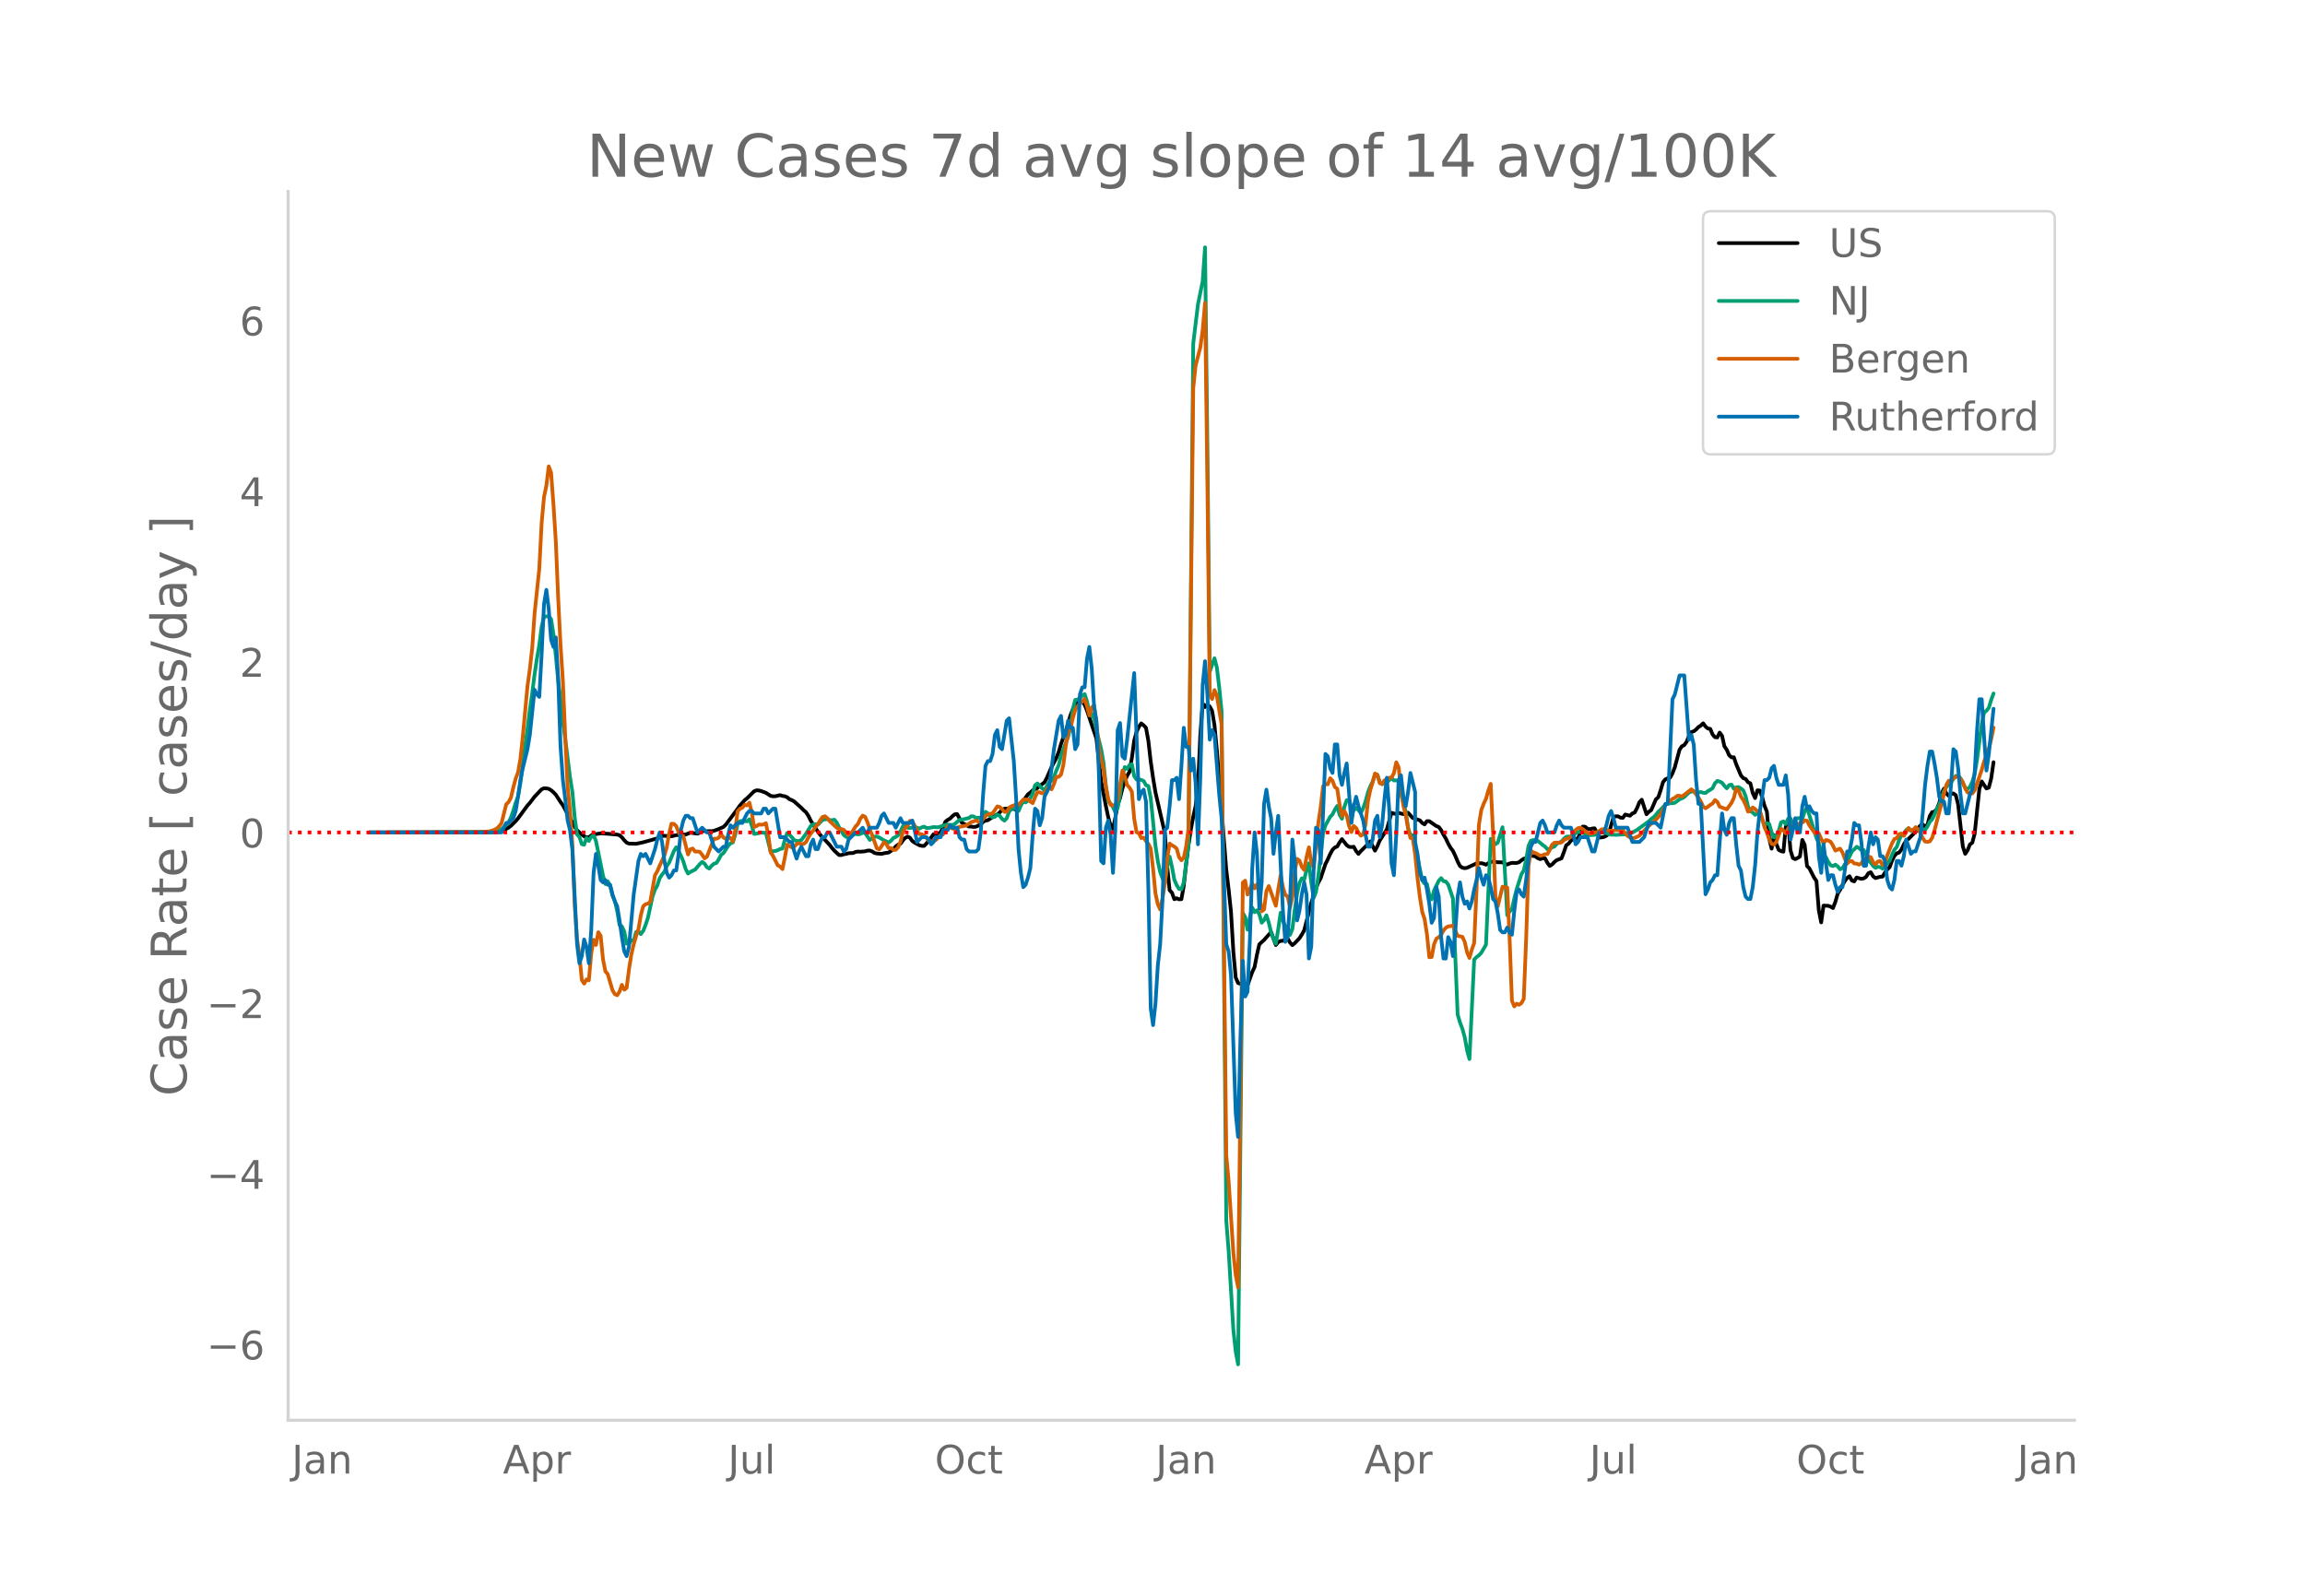 <svg height="864" viewBox="0 0 936 648" width="1248" xmlns="http://www.w3.org/2000/svg" xmlns:xlink="http://www.w3.org/1999/xlink"><defs><style>*{stroke-linecap:butt;stroke-linejoin:round}</style></defs><g id="figure_1"><path d="M0 648h936V0H0z" style="fill:#fff" id="patch_1"/><g id="axes_1"><path d="M117 576.72h725.4V77.76H117z" style="fill:none" id="patch_2"/><path clip-path="url(#pa993bf1a5c)" d="m149.973 338.045 47.925-.139 4.793-.325.958-.177.959-.31 1.917-1.038.958-.725 1.917-1.897.959-1.119 3.834-5.229.958-1.062 1.917-2.495 2.876-3.033.958-.4.959.044.958.176.959.566.958.823.959.998 1.917 2.955.959 1.327 1.917 3.54 1.917 3.374.958 1.848.959 1.415 1.917 1.7.958.705.959.48.958-.067.959-.726.958-.499.959-.044 1.917-.325 3.834.258 2.875.263.959.263.958.84.959 1.195.958.96.959.398 2.875.08 2.876-.612 5.75-1.597 1.918-.997.958-.05 2.876.207 1.917-.47 1.917-.125.958-.137.959.02 1.917-.757 2.876.398.958-.392.959-.647.958-.045.959.122.958-.086.959.053.958-.178 1.917-.703 1.917-.845.959-.907 4.792-6.441.959-1.367 1.917-2.144.958-.774 2.876-2.853.958-.393.959.053.958.243 1.917.719 1.917 1.24.959.172.958-.019 1.917-.46.959.319.958.144.959.405.958.803.959.365.958.554 2.876 2.57.958.996.959.8.958 1.481.959 1.942 2.876 4.464.958 1.292 3.834 4.07.959 1.277.958 1.088 1.917 1.763.959.01.958-.331.959-.128.958-.295 1.917-.08.959-.442.958-.136.959.047 1.917-.147.958-.28.959-.047.958.358.959.625.958.232 1.917.15.959-.259 1.917-.298 1.917-1.33.958-1.117.959-.72.958-.389.959-1.336.958-1.042.959-.524.958.422.959 1.36.958.672 1.917 1.041.959.259.958.026.959-.964 1.917-2.438.959-1.362 1.917-.166.958-.62.959-1.93.958-2.299.959-.79.958-.518.959-.995.958-.768.959-.088 1.917 3.502 2.875 1.573.959-.003.958.155.959-.094 1.917-.95.958-1.01.959-.526.958-.144 1.917-1.279.959-.453.958-.623.959-.758.958-1.092.959-.46.958-.073 1.917.156.959-.025.958.364.959-.499.958-1.691 2.876-4.074.958-.704.959-.936 1.917-.928 1.917-1.574.958-.742.959-1.812 1.917-4.403 1.917-3.627.959-2.404.958-3.274.959-2.731.958-2.366 1.917-6.596.959-2.411.958-1.834.959-1.11.958-.38.959.195.958 1.208.959 2.392 3.834 11.394 1.917 17.336 1.917 9.987.958 4.553.959 3.425.958 1.311.959-4.42.958-5.337.959-2.67.958-3.856.959-2.909.958-2.32.959-1.588.958-5.507.959-7.228.958-3.475.959-2.118.958-1.363.959.787.958.991.959 5.265.958 8.463.959 6.614.958 5.82 3.834 16.67.959 13.526.958 9.604.959 1.022.958 2.64.959-.382.958.43.959-.06.959-5.423.958-8.835.959-7.67.958-6.259.959-5.262.958-4.287.959-7.412.958-21.401.959-12.99.958 1.525.959-1.15.958.94.959 1.738.958 5.718.959 9.996 3.834 48.751.958 7.966.959 9.114.958 16.17.959 10.58.958 2.236.959.322.958-.522.959 1.85.958-.723 1.917-5.39.959-2.043.958-4.998.959-4.208 1.917-1.76 1.917-2.168.958-1.042 1.917 5.241.959-1.182.958-.476.959-.074.958-.587.959-.334.958 1.648.959 1.048.958-.77 1.917-2.028.959-1.477.958-1.715 2.876-11.085 1.917-6.01.959-2.34.958-1.75 1.917-5.747.959-1.875.958-2.18.959-1.738.958-.96.959-.356.958-1.69.959-1.32 1.917 2.424.958.69.959.098.958-.12.959 1.745.958 1.168.959-1.143 1.917-1.873 1.917-2.049 1.917 3.745.958-1.796.959-2.313 2.875-4.49 1.917-6.787.959.315.958.146.959-.411 1.917.491 1.917-.55 1.917 2.127 2.875.949.959 1.07.958.582.959-1.319.958.012 2.876 1.993.959.346.958 1.269.959 1.855.958 1.57.959 2.061.958 1.702.959 1.239.958 2.005.959 2.303.958 1.877.959.659.958.211.959-.168 3.834-1.772 1.917-.098.958.223.959.387 1.917-1.175.958-.037 1.917.216 1.917.038.959.626.958.281.959-.44.958-.24 1.917.025.959-.275.958-.784.959-.63.958-.308.959-.604.958-.372 1.917.315.959.746.958.37.959-.327.958-.038.959 1.805.958 1.316.959-.587.959-1.012.958-.763 1.917-.715.959-2.479.958-2.822.959-.643.958-1.246.959-.74.958.095.959-.266 1.917-4.788.958.055.959.79.958.213.959-.274.958-.108.959 1.745.958 2.003.959-.042.958-.184.959-.502.958-.726 1.917-6.764.959-.404.958.03.959.545.958.066.959-1.351 1.917.496.958-.926.959-.386.958-1.814.959-2.372.958-1.014 1.917 5.907.959-1.018.958-.654 1.917-4.414.959-.823.958-2.839.959-3.294.958-1.148.959-.408.958-.285.959-1.72.958-2.484 1.918-7.115.958-1.408.959-.485.958-1.34.959-2.35.958-1.617.959-.261.958-.756.959-.976.958-.627.959-.915.958 1.31.959.8.958.162.959 2.242.958 1.13.959.093.958-1.962.959 1.27.958 4.29.959 1.4.958 2.214.959.878.958-.04.959 2.817 1.917 4.553.958 1.112.959.348.958 1.324.959.43.958 3.918.959 2.084.958-3.171.959.112.958 2.68.959 3.525.958 2.331.959 11.02.958 4.046.959-5.487.958 3.57.959 2.402.958.51.959.238.958-10.094.959-1.903.958 11.45.959 3.107.958.461.959-.459.958-.624.959-6.716.959 1.997.958 8.592.959.958 1.917 3.765.958 1.364.959 11.976.958 4.83.959-6.832 1.917.096.958.349.959.561.958-2.478.959-3.382.958-1.515.959-1.959.958-1.631.959-1.281.958-.68.959 1.762.958.325.959-1.572 1.917.544.958-.186.959-.597.958-1.506.959-.392.958 1.644.959.733 1.917-.546.958-.05.959-1.631.958-1.256.959-.974.958-2.586.959-1.964.958-1.033.959-.325.958-1.257.959-2.05.958-1.49.959-.763 2.875-2.87.959-1.434.958-1.113.959-.463.958.885.959-.723.959-3.557.958-1.595.959-.156.958-1.139.959-2.315.958-3.974.959-1.94.958 1.918.959.986.958-.698.959-.25.958.67.959 3.75 1.917 17.141.958 2.952.959-1.418.958-2.384.959-.71.958-3.575 1.917-18.253.959-3.052 1.917 2.855.958-.353.959-3.681.958-6.638h0" style="fill:none;stroke:#000;stroke-linecap:round;stroke-width:1.5" id="line2d_1"/><path clip-path="url(#pa993bf1a5c)" d="m149.973 338.04 47.925-.098 2.876-.227.958-.187.959-.32.958-.474 1.917-1.772.959-1.1.958-1.927.959-2.787.958-3.15.959-2.579.958-5.418 1.917-14.994.959-6.961.958-7.783.959-6.744.958-7.607.959-6.45.958-5.523.959-7.427.958-4.138 1.917-.113.959 1.152.958 6.005.959 8.844.958 10.066.959 7.745.959 9.031.958 6.939 1.917 15.472.959 5.834.958 10.564.959 6.92.958.998.959 2.964.958.229.959-2.771.958 1.228.959-1.674.958-.709.959 2.365 2.875 14.135.959 3.366.958-1.1.959 1.713.958 4.112.959 2.152.958 4.116.959 5.699.958.51.959 2.081.958 4.945.959-.058.958-1.254.959.046.958-3.434.959-.37.958 1.186.959-1.272.958-2.394.959-2.86 1.917-8.862.958-2.661.959-1.716.958-2.95.959-1.453.958-1.133.959-2.353.958-1.34 1.917-4.659.959-1.622.958 1.529.959 1.946.958 2.251.959 3.114.959 1.837.958-.643 1.917-.95 1.917-2.237.959-.882.958.689.959 1.463.958.551.959-1.138.958-.842.959-.273.958-1.447.959-1.837.958-.733 1.917-2.967.959-1.026.958-.354.959-3.185.958-4.385.959-1.043.958-.125 1.917.19.959-.851.958 2.56.959 3.394.958-.124 1.917-.456 1.917.14 1.917 7.61 1.917-.24.959-.332.958-.494.959-.169.958-3.493.959-2.815.958.749.959.995.958 1.18.959.27.958.035.959-.342 1.917-2.588 1.917-3.177.959-.633.958-.034.959.154 1.917-1.94.958-.218.959-.09.958.335.959.125.958-.229.959 1.169.958 1.968 1.917 3.09.959.75.958.157 1.917-1.276.959-.063.958.185.959-.184.958-.503.959.05 1.917 2.868 1.917-1.326.958-.061.959.394 1.917 1.166 1.917.894.958-.764.959-1.083.958-.42.959-.683.958-1.65.959-1.987.958-.19.959.776.958.09 1.917-.252.959.114.958.406.959-.52.958-.292.959.555.958-.018 1.918-.364 1.917.091 2.875-.997.959-.08 1.917.138.958-.4 1.917-1.688.959-.072 2.875-.673.959-.724.958.085.959.665.958-.153.959.068.958-.94.959-1.499.958.613.959.98.958.655.959-.24.958-.913.959.492.958 1.242.959.744.958-.933.959-2.721.958-1.19.959-.233.958.404.959.762.958-2.325.959-1.566.958.408.959-.729.958-1.015.959-1.841.958-3.386.959-.737 1.917 2.005.958.784 1.917-3.507.959-.34.958-1.62.959-2.549.959-2.153.958-3.902 2.876-7.657.958-3.985.959-7.182.958-3.822.959-.16.958-.574.959-.983.958-.641.959 2.944.958 4.703.959.335.958 2.054.959 4.62 1.917 7.687.958 5.544.959 9.3.958 6.38.959.936.958 1.32.959 2.22.958-1.93.959-5.065.958-7.897.959-3.527.958.733.959-1.545.958-.38.959 4.869.958 1.391.959-.072.958.241.959.428.958 1.686.959.38.958 4.99 1.917 19.177.959 6.31.958 4.445.959 2.557.958 1.852.959-6.567.958-4.118.959 4.154.958 5.257.959 2.185.958 1.523.959.143.959-2.89 1.917-15.22 1.917-203.525 1.917-15.837 1.917-9.43.958-13.781.959 80.61.958 91.681 1.917-5.42.959 3.734.958 8.004.959 9.523 1.917 207.19.958 12.22 1.917 32.07.959 8.83.958 5.158 1.917-183.279.959 1.648.958 5.116.959-5.03.958-3.941.959 1.863.958-.76.959 1.614.958 3.437.959-1.049.958-1.978.959 2.997.958 3.991.959 2.66.958 1.923.959-5.904.958-6.682.959 3.21.958 2.311.959.118.958 3.32.959-2.377.958-7.803.959-6.598.958-4.278.959-1.905.958.59.959-4.045.959-2.61.958 7.867.959 6.206.958-2.49.959-6.626 1.917-17.138.958-3.243 1.917-3.465.959-1.021.958-1.953.959-1.46.958 3.637.959 1.557.958-4.751.959-2.781.958-.034.959 2.82.958 1.356.959-1.011.958.922.959 1.146.958-1.998.959-2.761.958-3.587.959-2.494.958-1.915.959-2.812.958.101.959 2.884.958.916.959-.6.958-.176 1.917-1.724.959.967.958-.081.959.477.958 4.994 1.917 7.258.959 6.7.958 2.902.959-.082 3.834 18.367.958 1.3.959.155.958 4.634.959 1.632.959-3.587 1.917-3.927.958-1.081.959 1.224.958.145.959 1.24 1.917 5.65 1.917 47.102.958 3.27.959 2.505.958 3.457.959 5.339.958 3.533 1.917-40.405.959-.997.958-.723.959-1.023 1.917-3.29 1.917-42.96.958.811.959 1.35.958-.665 1.917-6.248 1.917 35.737.959-1.481.958-1.003.959-4.345.958-3.762 1.917-6.048.959-1.536.958-4.342.959-5.597.958-2.142.959-.276 1.917.378 1.917 1.614.958.65.959 1.09.958-.137.959-.602.959-.374.958-1.095.959-.503.958-.374.959-1.185.958-.758.959-.133.958.037.959-.424.958-1.007.959-.458.958.052 1.917.695 1.917.563 1.917-.131.959-.15.958-.477.959-.29.958.017.959.157.958.466.959.243.958-.038.959.074 3.834-.205.958-.363 1.917-.36 1.917-1.085 4.793-3.503.958-.931.959-.68.958-1.038.959-1.214.958-.862 1.917-2.055.959-.374.958-.153.959-.014.958-.187 1.918-1.42.958-.391.959-.538 1.917-1.853.958-.342.959-.074 1.917.482.958-.235.959.304.958.092.959-.77.958-.526.959-.687.958-1.974.959-.95.958.281.959.48.958 1.23.959 1.019.958-1.29.959-.21.958 1.647.959-.541.958-.114.959.598.958.748.959 2.393.958 4.17.959 1.899.958.525.959.956.958-.514.959-.993.958 3.25.959 2.454.958-.812.959.377.958 3.358.959 2.052.958-.826.959-1.818.958-3.477.959-.404.958 1.109.959-2.236.958-.04.959 2.256.958-1.646.959-.76.958-.027.959.333.959-3.058.958-1.516 3.834 12.386.959 1.971.958 4.019.959 2.173.958-.39.959 1.883.958 1.396.959.29.958-.579.959.713.958 1.17.959-.444.958-1.548.959-1.227 1.917-4 .958-.882.959-1.033.958.505.959.846h.958l.959 1.907.958 2.3.959.87.958 1.313.959.802.958-.436.959.155.958.583.959-.756.958-1.411.959-1.055.958-2.415.959-2.01.958-1.099.959-2.848.958-2.05.959-.42.958-1.583.959-.712.958 1.064.959-.48.958-.606.959.647.958.26.959-.34.958.042.959-1.31.959-1.953.958-.979.959-1.949.958-2.319.959-1.66 1.917-5.697.958-1.447.959-1.15.958-.677.959-1.596.958-1.139.959.042.958.94 1.917 3.835.959.637.958-1.043.959-2.002.958-3.247.959-5.697 1.917-14.636.958-4.564.959-.726.958-1.21.959-3.16.958-2.625h0" style="fill:none;stroke:#009e73;stroke-linecap:round;stroke-width:1.5" id="line2d_2"/><path clip-path="url(#pa993bf1a5c)" d="m149.973 338.04 42.174-.095 3.834-.133 2.876-.247 1.917-.588.958-.53.959-.93.958-1.233 1.917-7.7.959-.872.958-1.878.959-4.077.958-3.585.959-2.522.958-5.462.959-8.97 1.917-20.578.958-6.998.959-8.478.958-13.958 1.917-18.226.959-18.624.958-10.564.959-4.57.958-7.852.959 2.617.958 12.745.959 15.077.958 22.93.959 19.23.959 14.585.958 22.758.959 20.065.958 9.71.959 13.75.958 24.542.959 13.977.958 6.449.959 10.07.958 1.536.959-1.706.958.379.959-10.943.958-5.52.959 2.087.958-5.177.959 1.46.958 9.615.959 4.818.958 1.137 1.917 6.506.959 1.63.958.437.959-1.517.958-2.712.959 1.972.958-.74.959-7.548.958-6.03.959-4.116.958-3.3.959-2.826.958-5.614.959-3.66.958-.892.959-.19.958-.777 1.917-10.753.959-1.67.958-2.275 1.917-4.078.959-3.394.958-5.576.959-3.964.958.057.959.91.958 2.485.959 1.84.958-.285 1.918 7.491.958-2.124.959-.284.958 1.232.959-.038.958.152.959 1.195.958 1.441.959-.645 2.875-7.34.959.02.958-.417.959-1.442.958 1.328.959.607.958-.816.959.455.958 1.423.959-4.59.958-7.624.959-1.119.958-.398.959-1.176.958.228.959-1.12.958 4.06.959 5.84.958-.36.959-.664.958.095.959-.114.958-.512.959 4.855.958 7.018.959 1.384 1.917 3.87.958.473.959 1.043.958-4.646.959-5.273 1.917 1.138.958-.341.959-1.024.958-.398.959.379.958-.057.959-.797.958-1.877.959-1.555.959-1.1.958-1.67.959-1.023.958-1.612.959-1.328.958-.285.959.778.958 1.195 2.876 2.693.958.569.959-.019.958.322 1.917 2.2.959-.569 1.917-3.053.958-.986.959-2.143.958-1.233.959.474.958 2.124.959 2.997.958 2.37 1.917 5.33.959.398.958-1.29.959-1.63.958.777.959 1.65.958-.038.959.74.958-.02.959-1.024.958-2.294.959-3.926.958-1.707.959-.872.958-1.935.959.247.958 1.706.959 2.106.958 1.346.959.02.958.644.959.853.958 1.176.959.588.959-.664.958-.246 1.917-2.03.959-.208.958-1.935.959-1.479 1.917 1.005.958.171 1.917-.872 1.917-.36.959-.266 1.917-1.309 1.917-.607.958.455.959.19 1.917-2.465.958-.645.959-.285.958-.151 1.917-2.845.959.227.958.854.959 1.1.958-.02.959-1.63.958-.588.959-.342.958-.512.959.323 1.917-2.181 1.917-.114.958.891.959.664.958-2.446.959-2.03.958.076.959.398.958-.018.959-1.821.958-.607.959.815.958-2.143.959-2.882.959-.02.958-.948.959-3.944.958-7.606.959-5.5.958-1.687.959-4.21.958-3.244.959-1.555 2.875-2.902.959 3.035.958 3.66.959-3.319.958-.796.959 7.055.958 9.862.959 4.95.958 4.134.959 7.245.958 4.78.959 2.389.958.208.959-.17.958-2.428 1.917-11.588.959 2.295.958 3.566.959 1.119.958 1.574.959 11.113.958 5.425.959.398.958 1.953.959-.19.958 1.442.959 1.119.958 1.896.959 8.307.958 9.9.959 4.438.958 2.086.959-4.532.958-6.202.959-10.298.958-5.747.959.74.958.493.959.853.958 3.49.959 1.214.959-1.1.958-4.514.959-7.358 1.917-178.692.958-9.199 1.917-7.396.959-7.017.958-11.02.959 73.681.958 85.648.959 1.48.958-3.623.959 2.238 1.917 11.72 1.917 174.937.958 10.602 1.917 29.055.959 8.933.958 5.082.959-77.568.958-86.786.959-.815.958 5.651 1.917-4.532.959 1.991.958-1.593.959 3.622.958 7.302.959-.74.958-7.529.959-1.991 2.875 8.022.959-6.695.958-5.632.959 4.798.958 3.091.959.664.958 4.362.959-4.305.958-10.26.959-5.064.958.664.959 2.56.958 1.233.959-5.235.959-3.926.958 6.316.959 1.859 1.917-18.15.958-6.43.959-8.401.958-.873.959.095.958-2.484.959 1.043.958 2.56.959.683.958 6.486.959 4.647.958-2.049.959 1.783.958 4.21.959 2.504.958-2.447.959.797.958 1.915.959 1.214.958-.569.959-4.115.958-9.37.959-4.513.958-3.091.959-3.604.958.55.959 3.395.958.303.959-1.517.958.209.959-1.214.958-.076.959-1.783.958-4.419.959 2.01.958 9.313.959 6.24.958 3.906.959 5.235.958 4.02.959.228.958 6.486.959 9.654.958 7.624.959 6.087.958 2.864.959 6.183.958 9.312.959-.076.959-5.158.958-2.333.959-.55.958-1.024.959-1.707.958-1.138.959-.531.958-.095.959-.247 1.917 4.173 1.917.398.958 2.067.959 4.249.958 2.275.959-3.394.958-2.693.959-21.697.958-26.286.959-5.955.958-2.541.959-2.049.958-3.394.959-2.694.958 19.971.959 25.698.958 4.097 1.917-8.023.959.323.958.057.959 20.463.958 25.547.959 2.238.958-1.081.959.417.958-.664.959-1.726.958-23.934.959-29.852.958-6.41.959.702.958.284 1.917 1.081.959-.208.958-.418.959-.057.958-1.63.959-2.163.959-.815.958-.057.959.095.958-.17.959-.892.958-.588.959-.152.958-.702 1.917-2.712.959-.74.958-.189.959.588.958.872.959.55.958.38.959-.038.958-.436.959-.095.958-.474.959-.664.958-.057 1.917.55.959.095.958-.076.959-.247 2.875.266.959.967.958 1.195.959.588.958.322.959-.133 1.917-.91 2.875-2.977 1.917-1.935.959-.702 1.917-1.896.958-1.29 1.917-3.68 2.876-2.446.958-.474.959-.758.959-.038.958.322 3.834-2.94.959.797 1.917 2.503.958 1.631.959 2.106.958.663.959-.625.958-.76.959-.568.958-1.404.959.778.958 1.935 2.876 1.08 1.917-2.636.958-2.029.959-3.83.958.853.959 2.484.958 1.347.959 1.99.958 2.75.959-.435.958-1.271.959.683.958.91.959-.17.958 3.129.959 3.565.958 2.105.959 2.77.958 1.782.959.285.958-1.12 1.917-5.272.959.683.958 1.195.959-2.049.958-1.479.959 1.442 2.875-2.087.959-.17.959-.93.958.133.959 1.916 1.917 2.712.958 1.043.959-.493.958 2.219.959 1.782.958-1.365.959.265.958.475.959 1.574.958 2.01 1.917-.816.959 1.537.958 2.56.959 1.972.958-.91.959-.114.958 1.005.959.038.958.418.959-.494.958-1.687.959-.456.958-.644.959.284.958 2.067.959.835.958-1.195.959-.152.958 1.555.959-.872.958-3.072 1.917-4.837.959-1.725.958-.418.959-1.574.958-.284.959.967 1.917-3.148.958.986.959-.266.958-1.1.959.759.958 1.669.959 2.048.958 1.366.959.132.959-.19.958-1.478.959-3.035 4.792-18.434.959-1.65.958-.133.959-.835.958-.663.959.151.958.588.959 1.442.958 2.617.959 1.574 1.917.398.958-1.308 2.876-8.27.958-3.432 1.917-5.215.959-3.812.958-4.704h0" style="fill:none;stroke:#d55e00;stroke-linecap:round;stroke-width:1.5" id="line2d_3"/><path clip-path="url(#pa993bf1a5c)" d="M149.973 338.04h53.676l1.917-3.864h.959l1.917-1.932.958-2.898.959-5.796.958-6.761.959-4.83 1.917-7.727.958-5.796 1.917-18.353.959 1.932.958.966.959-17.387.958-20.285.959-5.795.958 7.727.959 12.557.958 2.898.959-3.864.958 16.421.959 28.013.959 13.523.958 7.727.959 8.694.958 3.863.959 7.728 1.917 38.638.958 7.727.959-2.898.958-6.761.959 2.897.958 6.762.959-13.523.958-23.183.959-7.727.958 4.83.959 5.795.958.966.959-.966.958 1.932h.959l.958 3.864.959 2.898.958 1.932.959 5.795.958 6.762.959 5.795.958 1.932.959-3.864 1.917-21.25 1.917-13.523.958-2.898.959.966.958-.966 1.917 3.864 1.917-5.796.959-3.864.958-2.898.959 3.864.958 7.728.959 4.83.958 1.931.959-.966.958-1.932h.959l.958-6.761.959-9.66.958-3.863.959-1.932h.959l.958.966h.959l1.917 5.795 1.917-1.931 1.917 1.931h.958l1.917 5.796 1.917 1.932 1.917-1.932h.959l.958-4.83.959-3.863.958.966 1.917-1.932h1.917l1.917-3.864.959-.966h.958l.959.966h2.875l.959-1.932h.958l.959 1.932 1.917-1.932h.958l1.917 11.591h1.917l1.917 1.932h.959l.958 3.864.959 2.898.958-2.898.959-1.932 1.917 3.864h.958l.959-4.83.959-1.932.958 3.864h.959l.958-2.898.959-1.932h.958l.959-1.932h.958l2.876 5.796h1.917l.958 1.932.959-.966.958-3.864 2.876-2.898h.958l1.917-1.931.959 1.931h.958l.959-1.931h2.875l.959-1.932.958-2.898.959-.966 1.917 3.864h1.917l.958 1.932 1.917-3.864.959 1.932h2.875l.959-.966.958 3.863.959 4.83 1.917-1.932h1.917l.958.966.959 1.932.959-.966.958-1.932h1.917l.959-2.898h1.917l.958-1.931.959.966h1.917l.958 3.863.959.966h.958l.959 3.864.958.966h2.876l.958-.966.959-6.762.958-15.455.959-11.59.958-1.933h.959l.958-2.898.959-7.727.958-1.932.959 6.762.958.966 1.917-11.592.959-.966 1.917 17.387.958 15.455.959 20.285.958 9.66.959 5.795.958-.966.959-2.898.958-3.863.959-13.524.958-10.625.959.966.958 5.796.959-2.898.958-8.694 1.917-3.863 1.917-15.455 1.918-11.592.958-1.932.959 8.694.958-.966.959-5.796.958 2.898h.959l.958 8.694.959-1.932.958-20.285.959-2.898h.958l.959-11.591.958-4.83.959 8.694.958 15.455.959 5.795.958 20.285.959 36.706.958.966.959-14.49.958-2.897.959 5.795.958 15.455.959-17.387.958-40.569.959-2.898.958 13.523.959.966.958-7.727 2.876-27.046 1.917 51.194.958-2.898.959-.965.958 4.83.959 35.739.958 48.297.959 6.761.958-8.693.959-15.455.958-8.693.959-18.353.958-28.013.959-.965.958-8.694.959-10.625h.958l.959-.966.958 8.693.959-13.523.959-15.455.958 7.728h.959l.958 9.659.959-4.83.958 9.66.959 25.114.958-27.046.959-37.672.958-9.66.959 13.524.958 18.353.959-3.864.958 1.932 1.917 24.148.959 9.66.958 24.148.959 27.047.958 2.897.959 9.66 1.917 56.024.958 9.66.959-40.57.958-30.91.959 14.49.958-1.933.959-21.25.958-28.978.959-14.49.958 8.694.959 22.216.958-10.625.959-31.876.958-5.795.959 6.761.958 4.83.959 14.489.958-8.694.959-6.761 1.917 38.637.958 12.558.959-1.932.958-14.49.959-25.114.958 8.694.959 24.148.958-3.864.959-6.761.958-4.83.959 4.83.959 26.08.958-4.83.959-30.91.958-17.386.959.965.958 13.524.959-20.285.958-24.149.959.966.958 4.83.959 1.932.958-11.591h.959l.958 12.557.959 3.864.958-4.83.959-3.864 1.917 24.149.958-6.762.959-3.864.958 3.864 1.917 5.796.959 5.795.958 4.83h.959l.958-2.898.959-7.727.958-1.932.959 8.693.958-4.83.959-10.625.958-8.693.959 12.557.958 22.217.959 4.83.958-16.422.959-22.216.958-1.932.959 8.693.958 3.864.959-5.796.958-7.727 1.917 7.727v20.285l.959 4.83.958 7.727.959 2.898.958-.966.959 4.83.958 5.796.959 7.727.959-1.932.958-12.557.959 3.864.958 16.42.959 8.694h.958l.959-8.693.958 1.932.959 5.795.958-9.66.959-14.488.958-5.796.959 5.796.958 2.898.959-.966.958 2.897.959-2.897.958-4.83.959-3.864.958-4.83.959 3.864.958 2.898.959-3.864.958.966.959 3.864.958 4.83.959.966.958 4.83.959 6.76.958.967h.959l.958-1.932.959 1.932.958.966.959-9.66.958-7.727.959-.966.958 1.932.959.966.958-6.762.959-8.693.958-4.83.959-1.932h.958l1.917-7.727.959-.966.958 1.932.959 2.897h2.876l.958-2.897.959-1.932.958 1.932.959.966h2.875l.959 2.897.958 3.864.959-.966.958-1.932h2.876l1.917 5.796h.958l1.917-7.728h1.917l.959-2.897.958-3.864.959-1.932.958 2.898.959 3.864h4.792l1.917 5.795h2.876l1.917-1.932 1.917-5.795h2.875l1.917 1.932 1.917-9.66h.959l1.917-42.501.958-1.932 1.918-7.728h1.917l1.917 26.08.958-1.931.959 3.864.958 14.489.959 9.66h.958l1.917 36.705.959-1.932.958-2.898.959-.966.958-1.932h.959l.958-13.523.959-11.591.958 6.761.959 1.932.958-4.83.959-1.931h.958l.959 10.625.958 8.694.959 1.931.958 6.762.959 3.864.958.966h.959l.958-4.83.959-8.693.958-13.524.959-8.693.958-5.796.959-6.761h.958l.959-.966.958-3.864.959-.966.958 4.83.959 2.898h1.917l.958-3.864.959 7.727.958 18.353.959-3.864.958-4.83.959 5.796h.958l.959-10.625.959-3.864.958 4.83.959-.966.958 1.932.959.966h.958l.959 17.387.958 6.761.959-11.59.958 7.727.959 6.761.958-1.932h.959l.958 3.864.959 2.898.958-1.932h.959l.958-6.762.959-7.727h.958l.959-4.83.958-6.761.959.966h.958l.959 6.761.958 9.66h.959l.958-7.728.959-5.796.958 4.83.959-2.898.958.966.959 6.762h.958l.959 1.932.958 7.727.959 2.898.958.966.959-3.864.958-7.727h.959l.958 1.932.959-3.864.958-6.762 1.917 5.796.959-.966h.958l1.917-5.796.959-9.66.958-11.59.959-7.728.959-5.795h.958l.959 4.83.958 5.795.959 7.727.958 1.932h.959l.958 4.83h.959l.958-11.591.959-14.49.958.967.959 6.761.958 10.625.959 7.728h.958l1.917-7.728.959-1.931.958-6.762.959-17.387.958-12.557h.959l.958 15.455.959 13.523.958-6.762 1.917-18.352h0" style="fill:none;stroke:#0072b2;stroke-linecap:round;stroke-width:1.5" id="line2d_4"/><path clip-path="url(#pa993bf1a5c)" d="M117 338.04h725.4" style="fill:none;stroke:red;stroke-dasharray:1.5,2.475;stroke-dashoffset:0;stroke-width:1.5" id="line2d_5"/><path d="M117 576.72V77.76" style="fill:none;stroke:#d3d3d3;stroke-linecap:square;stroke-linejoin:miter;stroke-width:1.25" id="patch_3"/><path d="M117 576.72h725.4" style="fill:none;stroke:#d3d3d3;stroke-linecap:square;stroke-linejoin:miter;stroke-width:1.25" id="patch_4"/><g id="matplotlib.axis_1"><g id="xtick_1"><g style="fill:#696969" transform="matrix(.16 0 0 -.16 118.47 598.378)" id="text_1"><defs><path d="M9.813 72.906h9.859V5.078q0-13.187-5-19.14-5-5.954-16.094-5.954h-3.75v8.297h3.078q6.531 0 9.219 3.672Q9.813-4.39 9.813 5.078z" id="DejaVuSans-74"/><path d="M34.281 27.484q-10.89 0-15.093-2.484-4.204-2.484-4.204-8.5 0-4.781 3.157-7.594 3.156-2.797 8.562-2.797 7.485 0 12 5.297 4.516 5.297 4.516 14.078v2zm17.922 3.72V0H43.22v8.297Q40.14 3.328 35.547.953q-4.594-2.375-11.234-2.375-8.391 0-13.36 4.719Q6 8.016 6 15.922q0 9.219 6.172 13.906 6.187 4.688 18.437 4.688h12.61v.89q0 6.203-4.078 9.594-4.078 3.39-11.453 3.39-4.688 0-9.141-1.124-4.438-1.125-8.531-3.375v8.312q4.921 1.906 9.562 2.844 4.64.953 9.031.953 11.875 0 17.735-6.156 5.86-6.14 5.86-18.64z" id="DejaVuSans-97"/><path d="M54.89 33.016V0h-8.984v32.719q0 7.765-3.031 11.61-3.031 3.858-9.078 3.858-7.281 0-11.484-4.64-4.204-4.625-4.204-12.64V0H9.08v54.688h9.03v-8.5q3.235 4.937 7.594 7.374Q30.078 56 35.797 56q9.422 0 14.25-5.828 4.844-5.828 4.844-17.156z" id="DejaVuSans-110"/></defs><use xlink:href="#DejaVuSans-74"/><use x="29.492" xlink:href="#DejaVuSans-97"/><use x="90.771" xlink:href="#DejaVuSans-110"/></g></g><g id="xtick_2"><g style="fill:#696969" transform="matrix(.16 0 0 -.16 204.187 598.378)" id="text_2"><defs><path d="M34.188 63.188 20.797 26.906h26.812zm-5.579 9.718h11.188L67.578 0h-10.25l-6.64 18.703h-32.86L11.188 0H.78z" id="DejaVuSans-65"/><path d="M18.11 8.203v-29H9.077v75.484h9.031v-8.296q2.844 4.875 7.157 7.234Q29.594 56 35.594 56q9.968 0 16.187-7.906 6.235-7.907 6.235-20.797T51.78 6.484q-6.218-7.906-16.187-7.906-6 0-10.328 2.375-4.313 2.375-7.157 7.25zm30.578 19.094q0 9.906-4.079 15.547-4.078 5.64-11.203 5.64-7.14 0-11.218-5.64-4.079-5.64-4.079-15.547 0-9.906 4.078-15.547 4.079-5.64 11.22-5.64 7.124 0 11.202 5.64t4.078 15.547z" id="DejaVuSans-112"/><path d="M41.11 46.297q-1.516.875-3.297 1.281Q36.03 48 33.89 48q-7.625 0-11.703-4.953-4.079-4.953-4.079-14.234V0H9.08v54.688h9.03v-8.5q2.844 4.984 7.375 7.39Q30.031 56 36.531 56q.922 0 2.047-.125 1.125-.11 2.484-.36z" id="DejaVuSans-114"/></defs><use xlink:href="#DejaVuSans-65"/><use x="68.408" xlink:href="#DejaVuSans-112"/><use x="131.885" xlink:href="#DejaVuSans-114"/></g></g><g id="xtick_3"><g style="fill:#696969" transform="matrix(.16 0 0 -.16 295.599 598.378)" id="text_3"><defs><path d="M8.5 21.578v33.11h8.984V21.922q0-7.766 3.016-11.656 3.031-3.875 9.094-3.875 7.265 0 11.484 4.64 4.234 4.64 4.234 12.656v31h8.985V0h-8.984v8.406Q42.047 3.422 37.718 1q-4.313-2.422-10.032-2.422-9.421 0-14.312 5.86Q8.5 10.296 8.5 21.578zM31.11 56z" id="DejaVuSans-117"/><path d="M9.422 75.984h8.984V0H9.422z" id="DejaVuSans-108"/></defs><use xlink:href="#DejaVuSans-74"/><use x="29.492" xlink:href="#DejaVuSans-117"/><use x="92.871" xlink:href="#DejaVuSans-108"/></g></g><g id="xtick_4"><g style="fill:#696969" transform="matrix(.16 0 0 -.16 379.602 598.378)" id="text_4"><defs><path d="M39.406 66.219q-10.75 0-17.078-8.016-6.312-8-6.312-21.828 0-13.766 6.312-21.781 6.328-8 17.078-8 10.735 0 17.016 8 6.281 8.015 6.281 21.781 0 13.828-6.281 21.828-6.281 8.016-17.016 8.016zm0 8q15.328 0 24.5-10.281 9.188-10.282 9.188-27.563 0-17.234-9.188-27.516-9.172-10.28-24.5-10.28-15.375 0-24.593 10.25-9.204 10.265-9.204 27.546t9.204 27.563q9.218 10.28 24.593 10.28z" id="DejaVuSans-79"/><path d="M48.781 52.594v-8.407q-3.812 2.11-7.64 3.157-3.828 1.047-7.735 1.047-8.75 0-13.593-5.547-4.829-5.532-4.829-15.547 0-10.016 4.829-15.563 4.843-5.53 13.593-5.53 3.907 0 7.735 1.046 3.828 1.047 7.64 3.156V2.094Q45.016.344 40.984-.531q-4.015-.89-8.562-.89-12.36 0-19.64 7.765-7.266 7.765-7.266 20.953 0 13.375 7.343 21.031Q20.22 56 33.016 56q4.14 0 8.093-.86 3.953-.843 7.672-2.546z" id="DejaVuSans-99"/><path d="M18.313 70.219V54.688h18.5v-6.985h-18.5V18.016q0-6.688 1.828-8.594 1.828-1.906 7.453-1.906h9.218V0h-9.218q-10.407 0-14.36 3.875-3.953 3.89-3.953 14.14v29.688H2.687v6.984h6.594V70.22z" id="DejaVuSans-116"/></defs><use xlink:href="#DejaVuSans-79"/><use x="78.711" xlink:href="#DejaVuSans-99"/><use x="133.691" xlink:href="#DejaVuSans-116"/></g></g><g id="xtick_5"><g style="fill:#696969" transform="matrix(.16 0 0 -.16 469.285 598.378)" id="text_5"><use xlink:href="#DejaVuSans-74"/><use x="29.492" xlink:href="#DejaVuSans-97"/><use x="90.771" xlink:href="#DejaVuSans-110"/></g></g><g id="xtick_6"><g style="fill:#696969" transform="matrix(.16 0 0 -.16 554.043 598.378)" id="text_6"><use xlink:href="#DejaVuSans-65"/><use x="68.408" xlink:href="#DejaVuSans-112"/><use x="131.885" xlink:href="#DejaVuSans-114"/></g></g><g id="xtick_7"><g style="fill:#696969" transform="matrix(.16 0 0 -.16 645.455 598.378)" id="text_7"><use xlink:href="#DejaVuSans-74"/><use x="29.492" xlink:href="#DejaVuSans-117"/><use x="92.871" xlink:href="#DejaVuSans-108"/></g></g><g id="xtick_8"><g style="fill:#696969" transform="matrix(.16 0 0 -.16 729.458 598.378)" id="text_8"><use xlink:href="#DejaVuSans-79"/><use x="78.711" xlink:href="#DejaVuSans-99"/><use x="133.691" xlink:href="#DejaVuSans-116"/></g></g><g id="xtick_9"><g style="fill:#696969" transform="matrix(.16 0 0 -.16 819.14 598.378)" id="text_9"><use xlink:href="#DejaVuSans-74"/><use x="29.492" xlink:href="#DejaVuSans-97"/><use x="90.771" xlink:href="#DejaVuSans-110"/></g></g></g><g id="matplotlib.axis_2"><g id="ytick_1"><g style="fill:#696969" transform="matrix(.16 0 0 -.16 83.912 552.03)" id="text_10"><defs><path d="M10.594 35.5h62.593v-8.297H10.594z" id="DejaVuSans-8722"/><path d="M33.016 40.375q-6.641 0-10.532-4.547-3.875-4.531-3.875-12.437 0-7.86 3.875-12.438 3.891-4.562 10.532-4.562 6.64 0 10.515 4.562 3.875 4.578 3.875 12.438 0 7.906-3.875 12.437-3.875 4.547-10.515 4.547zm19.578 30.922v-8.984q-3.719 1.75-7.5 2.671-3.782.938-7.5.938-9.766 0-14.922-6.594-5.14-6.594-5.875-19.922 2.875 4.25 7.219 6.516 4.359 2.266 9.578 2.266 10.984 0 17.36-6.672 6.374-6.657 6.374-18.125 0-11.235-6.64-18.032-6.641-6.78-17.672-6.78-12.657 0-19.344 9.687-6.688 9.703-6.688 28.109 0 17.281 8.204 27.563 8.203 10.28 22.015 10.28 3.719 0 7.5-.734t7.89-2.187z" id="DejaVuSans-54"/></defs><use xlink:href="#DejaVuSans-8722"/><use x="83.789" xlink:href="#DejaVuSans-54"/></g></g><g id="ytick_2"><g style="fill:#696969" transform="matrix(.16 0 0 -.16 83.912 482.726)" id="text_11"><defs><path d="M37.797 64.313 12.89 25.39h24.906zm-2.594 8.593H47.61V25.391h10.407v-8.203H47.609V0h-9.812v17.188H4.89v9.515z" id="DejaVuSans-52"/></defs><use xlink:href="#DejaVuSans-8722"/><use x="83.789" xlink:href="#DejaVuSans-52"/></g></g><g id="ytick_3"><g style="fill:#696969" transform="matrix(.16 0 0 -.16 83.912 413.422)" id="text_12"><defs><path d="M19.188 8.297h34.421V0H7.33v8.297q5.609 5.812 15.296 15.594 9.703 9.797 12.188 12.64 4.734 5.313 6.609 9 1.89 3.688 1.89 7.25 0 5.813-4.078 9.469-4.078 3.672-10.625 3.672-4.64 0-9.797-1.61-5.14-1.609-11-4.89v9.969Q13.767 71.78 18.938 73q5.188 1.219 9.485 1.219 11.328 0 18.062-5.672 6.735-5.656 6.735-15.125 0-4.5-1.688-8.531-1.672-4.016-6.125-9.485-1.218-1.422-7.765-8.187-6.532-6.766-18.453-18.922z" id="DejaVuSans-50"/></defs><use xlink:href="#DejaVuSans-8722"/><use x="83.789" xlink:href="#DejaVuSans-50"/></g></g><g id="ytick_4"><g style="fill:#696969" transform="matrix(.16 0 0 -.16 97.32 344.118)" id="text_13"><defs><path d="M31.781 66.406q-7.61 0-11.453-7.5Q16.5 51.422 16.5 36.375q0-14.984 3.828-22.484 3.844-7.5 11.453-7.5 7.672 0 11.5 7.5 3.844 7.5 3.844 22.484 0 15.047-3.844 22.531-3.828 7.5-11.5 7.5zm0 7.813q12.266 0 18.735-9.703 6.468-9.688 6.468-28.141 0-18.406-6.468-28.11-6.47-9.687-18.735-9.687-12.25 0-18.718 9.688-6.47 9.703-6.47 28.109 0 18.453 6.47 28.14Q19.53 74.22 31.78 74.22z" id="DejaVuSans-48"/></defs><use xlink:href="#DejaVuSans-48"/></g></g><g id="ytick_5"><use xlink:href="#DejaVuSans-50" style="fill:#696969" transform="matrix(.16 0 0 -.16 97.32 274.814)" id="text_14"/></g><g id="ytick_6"><use xlink:href="#DejaVuSans-52" style="fill:#696969" transform="matrix(.16 0 0 -.16 97.32 205.51)" id="text_15"/></g><g id="ytick_7"><use xlink:href="#DejaVuSans-54" style="fill:#696969" transform="matrix(.16 0 0 -.16 97.32 136.206)" id="text_16"/></g><g style="fill:#696969" transform="matrix(0 -.2 -.2 0 75.753 445.117)" id="text_17"><defs><path d="M64.406 67.281v-10.39q-4.984 4.64-10.625 6.922-5.64 2.296-11.984 2.296-12.5 0-19.14-7.64-6.641-7.64-6.641-22.094 0-14.406 6.64-22.047 6.64-7.64 19.14-7.64 6.345 0 11.985 2.296 5.64 2.297 10.625 6.938V5.609Q59.234 2.094 53.437.33q-5.78-1.75-12.218-1.75-16.563 0-26.094 10.124-9.516 10.14-9.516 27.672 0 17.578 9.516 27.703 9.531 10.14 26.094 10.14 6.531 0 12.312-1.734 5.797-1.734 10.875-5.203z" id="DejaVuSans-67"/><path d="M44.281 53.078v-8.5q-3.797 1.953-7.906 2.922-4.094.984-8.5.984-6.688 0-10.031-2.047-3.344-2.046-3.344-6.156 0-3.125 2.39-4.906 2.391-1.781 9.626-3.39l3.078-.688q9.562-2.047 13.593-5.781 4.032-3.735 4.032-10.422 0-7.625-6.032-12.078-6.03-4.438-16.578-4.438-4.39 0-9.156.86Q10.688.296 5.422 2v9.281q4.984-2.594 9.812-3.89 4.829-1.282 9.579-1.282 6.343 0 9.75 2.172 3.421 2.172 3.421 6.125 0 3.656-2.468 5.61-2.453 1.953-10.813 3.765l-3.125.735q-8.344 1.75-12.062 5.39-3.704 3.64-3.704 9.985 0 7.718 5.47 11.906Q16.75 56 26.811 56q4.97 0 9.36-.734 4.406-.72 8.11-2.188z" id="DejaVuSans-115"/><path d="M56.203 29.594v-4.39H14.891q.593-9.282 5.593-14.142 5-4.859 13.938-4.859 5.172 0 10.031 1.266 4.86 1.265 9.656 3.812v-8.5Q49.266.734 44.187-.344 39.11-1.422 33.892-1.422q-13.094 0-20.735 7.61-7.64 7.625-7.64 20.625 0 13.421 7.25 21.296Q20.016 56 32.328 56q11.031 0 17.453-7.11 6.422-7.093 6.422-19.296zm-8.984 2.64q-.094 7.36-4.125 11.75-4.032 4.407-10.672 4.407-7.516 0-12.031-4.25-4.516-4.25-5.203-11.97z" id="DejaVuSans-101"/><path d="M44.39 34.188q3.172-1.079 6.172-4.594 3-3.516 6.032-9.672L66.609 0H56l-9.313 18.703q-3.624 7.328-7.015 9.719-3.39 2.39-9.25 2.39h-10.75V0h-9.86v72.906h22.266q12.5 0 18.656-5.234 6.157-5.219 6.157-15.766 0-6.89-3.203-11.437-3.204-4.532-9.297-6.282zM19.673 64.797V38.922h12.406q7.125 0 10.766 3.297 3.64 3.297 3.64 9.687 0 6.39-3.64 9.64-3.64 3.25-10.766 3.25z" id="DejaVuSans-82"/><path d="M8.594 75.984h20.703V69H17.578V-6.203h11.719v-6.984H8.594z" id="DejaVuSans-91"/><path d="M25.39 72.906h8.297L8.297-9.28H0z" id="DejaVuSans-47"/><path d="M45.406 46.39v29.594h8.985V0h-8.985v8.203Q42.578 3.328 38.25.953q-4.313-2.375-10.375-2.375-9.906 0-16.14 7.906-6.22 7.922-6.22 20.813 0 12.89 6.22 20.797Q17.968 56 27.874 56q6.063 0 10.375-2.375 4.328-2.36 7.156-7.234zm-30.61-19.093q0-9.906 4.079-15.547 4.078-5.64 11.203-5.64 7.125 0 11.219 5.64 4.11 5.64 4.11 15.547 0 9.906-4.11 15.547-4.094 5.64-11.219 5.64-7.125 0-11.203-5.64-4.078-5.64-4.078-15.547z" id="DejaVuSans-100"/><path d="M32.172-5.078q-3.797-9.766-7.422-12.735-3.61-2.984-9.656-2.984H7.906v7.516h5.282q3.703 0 5.75 1.765Q21-9.766 23.483-3.219l1.61 4.094-22.11 53.813H12.5l17.094-42.766 17.093 42.766h9.516z" id="DejaVuSans-121"/><path d="M30.422 75.984v-89.171H9.719v6.984H21.39V69H9.719v6.984z" id="DejaVuSans-93"/></defs><use xlink:href="#DejaVuSans-67"/><use x="69.824" xlink:href="#DejaVuSans-97"/><use x="131.104" xlink:href="#DejaVuSans-115"/><use x="183.203" xlink:href="#DejaVuSans-101"/><use x="244.727" xlink:href="#DejaVuSans-32"/><use x="276.514" xlink:href="#DejaVuSans-82"/><use x="343.746" xlink:href="#DejaVuSans-97"/><use x="405.025" xlink:href="#DejaVuSans-116"/><use x="444.234" xlink:href="#DejaVuSans-101"/><use x="505.758" xlink:href="#DejaVuSans-32"/><use x="537.545" xlink:href="#DejaVuSans-91"/><use x="576.559" xlink:href="#DejaVuSans-32"/><use x="608.346" xlink:href="#DejaVuSans-99"/><use x="663.326" xlink:href="#DejaVuSans-97"/><use x="724.605" xlink:href="#DejaVuSans-115"/><use x="776.705" xlink:href="#DejaVuSans-101"/><use x="838.229" xlink:href="#DejaVuSans-115"/><use x="890.328" xlink:href="#DejaVuSans-47"/><use x="924.02" xlink:href="#DejaVuSans-100"/><use x="987.496" xlink:href="#DejaVuSans-97"/><use x="1048.775" xlink:href="#DejaVuSans-121"/><use x="1107.955" xlink:href="#DejaVuSans-32"/><use x="1139.742" xlink:href="#DejaVuSans-93"/></g></g><g style="fill:#696969" transform="matrix(.24 0 0 -.24 238.224 71.76)" id="text_18"><defs><path d="M9.813 72.906h13.28l32.329-60.984v60.984h9.562V0h-13.28L19.39 60.984V0H9.813z" id="DejaVuSans-78"/><path d="M4.203 54.688h8.985l11.234-42.672 11.172 42.672h10.593l11.235-42.672 11.187 42.672h8.985L63.28 0H52.688L40.922 44.828 29.109 0H18.5z" id="DejaVuSans-119"/><path d="M8.203 72.906h46.875v-4.203L28.61 0H18.312L43.22 64.594H8.203z" id="DejaVuSans-55"/><path d="M2.984 54.688H12.5L29.594 8.797l17.093 45.89h9.516L35.687 0H23.485z" id="DejaVuSans-118"/><path d="M45.406 27.984q0 9.766-4.031 15.125-4.016 5.375-11.297 5.375-7.219 0-11.25-5.375-4.031-5.359-4.031-15.125 0-9.718 4.031-15.093t11.25-5.375q7.281 0 11.297 5.375 4.031 5.375 4.031 15.093zm8.985-21.203q0-13.953-6.203-20.765Q42-20.797 29.203-20.797q-4.734 0-8.937.703-4.203.703-8.157 2.172v8.735q3.954-2.141 7.813-3.157 3.86-1.031 7.86-1.031 8.843 0 13.234 4.61 4.39 4.609 4.39 13.937v4.453q-2.781-4.844-7.125-7.234Q33.938 0 27.875 0 17.828 0 11.672 7.656q-6.156 7.672-6.156 20.328 0 12.688 6.156 20.344Q17.828 56 27.875 56q6.063 0 10.406-2.39 4.344-2.391 7.125-7.22v8.297h8.985z" id="DejaVuSans-103"/><path d="M30.61 48.39q-7.22 0-11.422-5.64-4.204-5.64-4.204-15.453 0-9.813 4.172-15.453 4.188-5.64 11.453-5.64 7.188 0 11.375 5.655 4.203 5.672 4.203 15.438 0 9.719-4.203 15.406-4.187 5.688-11.375 5.688zm0 7.61q11.718 0 18.406-7.625 6.703-7.61 6.703-21.078 0-13.422-6.703-21.078-6.688-7.64-18.407-7.64-11.765 0-18.437 7.64-6.656 7.656-6.656 21.078 0 13.469 6.656 21.078Q18.844 56 30.609 56z" id="DejaVuSans-111"/><path d="M37.11 75.984V68.5h-8.594q-4.828 0-6.72-1.953-1.874-1.953-1.874-7.031v-4.828h14.797v-6.985H19.922V0H10.89v47.703H2.297v6.984h8.594V58.5q0 9.125 4.25 13.297 4.25 4.187 13.468 4.187z" id="DejaVuSans-102"/><path d="M12.406 8.297h16.11v55.625l-17.532-3.516v8.985l17.438 3.515h9.86V8.296H54.39V0H12.406z" id="DejaVuSans-49"/><path d="M9.813 72.906h9.859V42.094L52.39 72.906h12.703L28.906 38.922 67.672 0H54.688L19.672 35.11V0h-9.86z" id="DejaVuSans-75"/></defs><use xlink:href="#DejaVuSans-78"/><use x="74.805" xlink:href="#DejaVuSans-101"/><use x="136.328" xlink:href="#DejaVuSans-119"/><use x="218.115" xlink:href="#DejaVuSans-32"/><use x="249.902" xlink:href="#DejaVuSans-67"/><use x="319.727" xlink:href="#DejaVuSans-97"/><use x="381.006" xlink:href="#DejaVuSans-115"/><use x="433.105" xlink:href="#DejaVuSans-101"/><use x="494.629" xlink:href="#DejaVuSans-115"/><use x="546.729" xlink:href="#DejaVuSans-32"/><use x="578.516" xlink:href="#DejaVuSans-55"/><use x="642.139" xlink:href="#DejaVuSans-100"/><use x="705.615" xlink:href="#DejaVuSans-32"/><use x="737.402" xlink:href="#DejaVuSans-97"/><use x="798.682" xlink:href="#DejaVuSans-118"/><use x="857.861" xlink:href="#DejaVuSans-103"/><use x="921.338" xlink:href="#DejaVuSans-32"/><use x="953.125" xlink:href="#DejaVuSans-115"/><use x="1005.225" xlink:href="#DejaVuSans-108"/><use x="1033.008" xlink:href="#DejaVuSans-111"/><use x="1094.189" xlink:href="#DejaVuSans-112"/><use x="1157.666" xlink:href="#DejaVuSans-101"/><use x="1219.189" xlink:href="#DejaVuSans-32"/><use x="1250.977" xlink:href="#DejaVuSans-111"/><use x="1312.158" xlink:href="#DejaVuSans-102"/><use x="1347.363" xlink:href="#DejaVuSans-32"/><use x="1379.15" xlink:href="#DejaVuSans-49"/><use x="1442.773" xlink:href="#DejaVuSans-52"/><use x="1506.396" xlink:href="#DejaVuSans-32"/><use x="1538.184" xlink:href="#DejaVuSans-97"/><use x="1599.463" xlink:href="#DejaVuSans-118"/><use x="1658.643" xlink:href="#DejaVuSans-103"/><use x="1722.119" xlink:href="#DejaVuSans-47"/><use x="1755.811" xlink:href="#DejaVuSans-49"/><use x="1819.434" xlink:href="#DejaVuSans-48"/><use x="1883.057" xlink:href="#DejaVuSans-48"/><use x="1946.68" xlink:href="#DejaVuSans-75"/></g><g id="legend_1"><path d="M694.75 184.5H831.2q3.2 0 3.2-3.2V88.96q0-3.2-3.2-3.2H694.75q-3.2 0-3.2 3.2v92.34q0 3.2 3.2 3.2z" style="fill:none;opacity:.8;stroke:#ccc;stroke-linejoin:miter" id="patch_5"/><path d="M697.95 98.718h32" style="fill:none;stroke:#000;stroke-linecap:round;stroke-width:1.5" id="line2d_6"/><g style="fill:#696969" transform="matrix(.16 0 0 -.16 742.75 104.317)" id="text_19"><defs><path d="M8.688 72.906h9.921V28.61q0-11.718 4.235-16.875 4.25-5.14 13.781-5.14 9.469 0 13.719 5.14 4.25 5.157 4.25 16.875v44.297H64.5V27.391q0-14.25-7.063-21.532-7.046-7.28-20.812-7.28-13.828 0-20.89 7.28-7.047 7.282-7.047 21.532z" id="DejaVuSans-85"/><path d="M53.516 70.516V60.89q-5.61 2.687-10.594 4-4.984 1.328-9.625 1.328-8.047 0-12.422-3.125t-4.375-8.89q0-4.845 2.906-7.313 2.907-2.453 11.016-3.97l5.953-1.218q11.031-2.11 16.281-7.406 5.25-5.297 5.25-14.172 0-10.61-7.11-16.078-7.093-5.469-20.812-5.469-5.172 0-11.015 1.172Q13.14.922 6.89 3.219v10.156q6-3.36 11.765-5.078 5.766-1.703 11.328-1.703 8.438 0 13.032 3.312 4.593 3.328 4.593 9.485 0 5.359-3.297 8.39-3.296 3.032-10.812 4.547L27.484 33.5q-11.03 2.188-15.968 6.875-4.922 4.688-4.922 13.047 0 9.672 6.812 15.234 6.813 5.563 18.766 5.563 5.14 0 10.453-.938 5.328-.922 10.89-2.765z" id="DejaVuSans-83"/></defs><use xlink:href="#DejaVuSans-85"/><use x="73.193" xlink:href="#DejaVuSans-83"/></g><path d="M697.95 122.203h32" style="fill:none;stroke:#009e73;stroke-linecap:round;stroke-width:1.5" id="line2d_8"/><g style="fill:#696969" transform="matrix(.16 0 0 -.16 742.75 127.802)" id="text_20"><use xlink:href="#DejaVuSans-78"/><use x="74.805" xlink:href="#DejaVuSans-74"/></g><path d="M697.95 145.688h32" style="fill:none;stroke:#d55e00;stroke-linecap:round;stroke-width:1.5" id="line2d_10"/><g style="fill:#696969" transform="matrix(.16 0 0 -.16 742.75 151.287)" id="text_21"><defs><path d="M19.672 34.813V8.108H35.5q7.953 0 11.781 3.297 3.844 3.297 3.844 10.078 0 6.844-3.844 10.078-3.828 3.25-11.781 3.25zm0 29.984V42.828h14.61q7.218 0 10.75 2.703 3.546 2.719 3.546 8.282 0 5.515-3.547 8.25-3.531 2.734-10.75 2.734zm-9.86 8.11h25.204q11.28 0 17.375-4.688Q58.5 63.53 58.5 54.89q0-6.703-3.125-10.657-3.125-3.953-9.188-4.922 7.282-1.562 11.313-6.53 4.031-4.954 4.031-12.376 0-9.765-6.64-15.093Q48.25 0 35.984 0H9.812z" id="DejaVuSans-66"/></defs><use xlink:href="#DejaVuSans-66"/><use x="68.604" xlink:href="#DejaVuSans-101"/><use x="130.127" xlink:href="#DejaVuSans-114"/><use x="169.49" xlink:href="#DejaVuSans-103"/><use x="232.967" xlink:href="#DejaVuSans-101"/><use x="294.49" xlink:href="#DejaVuSans-110"/></g><path d="M697.95 169.173h32" style="fill:none;stroke:#0072b2;stroke-linecap:round;stroke-width:1.5" id="line2d_12"/><g style="fill:#696969" transform="matrix(.16 0 0 -.16 742.75 174.773)" id="text_22"><defs><path d="M54.89 33.016V0h-8.984v32.719q0 7.765-3.031 11.61-3.031 3.858-9.078 3.858-7.281 0-11.484-4.64-4.204-4.625-4.204-12.64V0H9.08v75.984h9.03V46.188q3.235 4.937 7.594 7.374Q30.078 56 35.797 56q9.422 0 14.25-5.828 4.844-5.828 4.844-17.156z" id="DejaVuSans-104"/></defs><use xlink:href="#DejaVuSans-82"/><use x="64.982" xlink:href="#DejaVuSans-117"/><use x="128.361" xlink:href="#DejaVuSans-116"/><use x="167.57" xlink:href="#DejaVuSans-104"/><use x="230.949" xlink:href="#DejaVuSans-101"/><use x="292.473" xlink:href="#DejaVuSans-114"/><use x="333.586" xlink:href="#DejaVuSans-102"/><use x="368.791" xlink:href="#DejaVuSans-111"/><use x="429.973" xlink:href="#DejaVuSans-114"/><use x="469.336" xlink:href="#DejaVuSans-100"/></g></g></g></g><defs><clipPath id="pa993bf1a5c"><path d="M117 77.76h725.4v498.96H117z"/></clipPath></defs></svg>